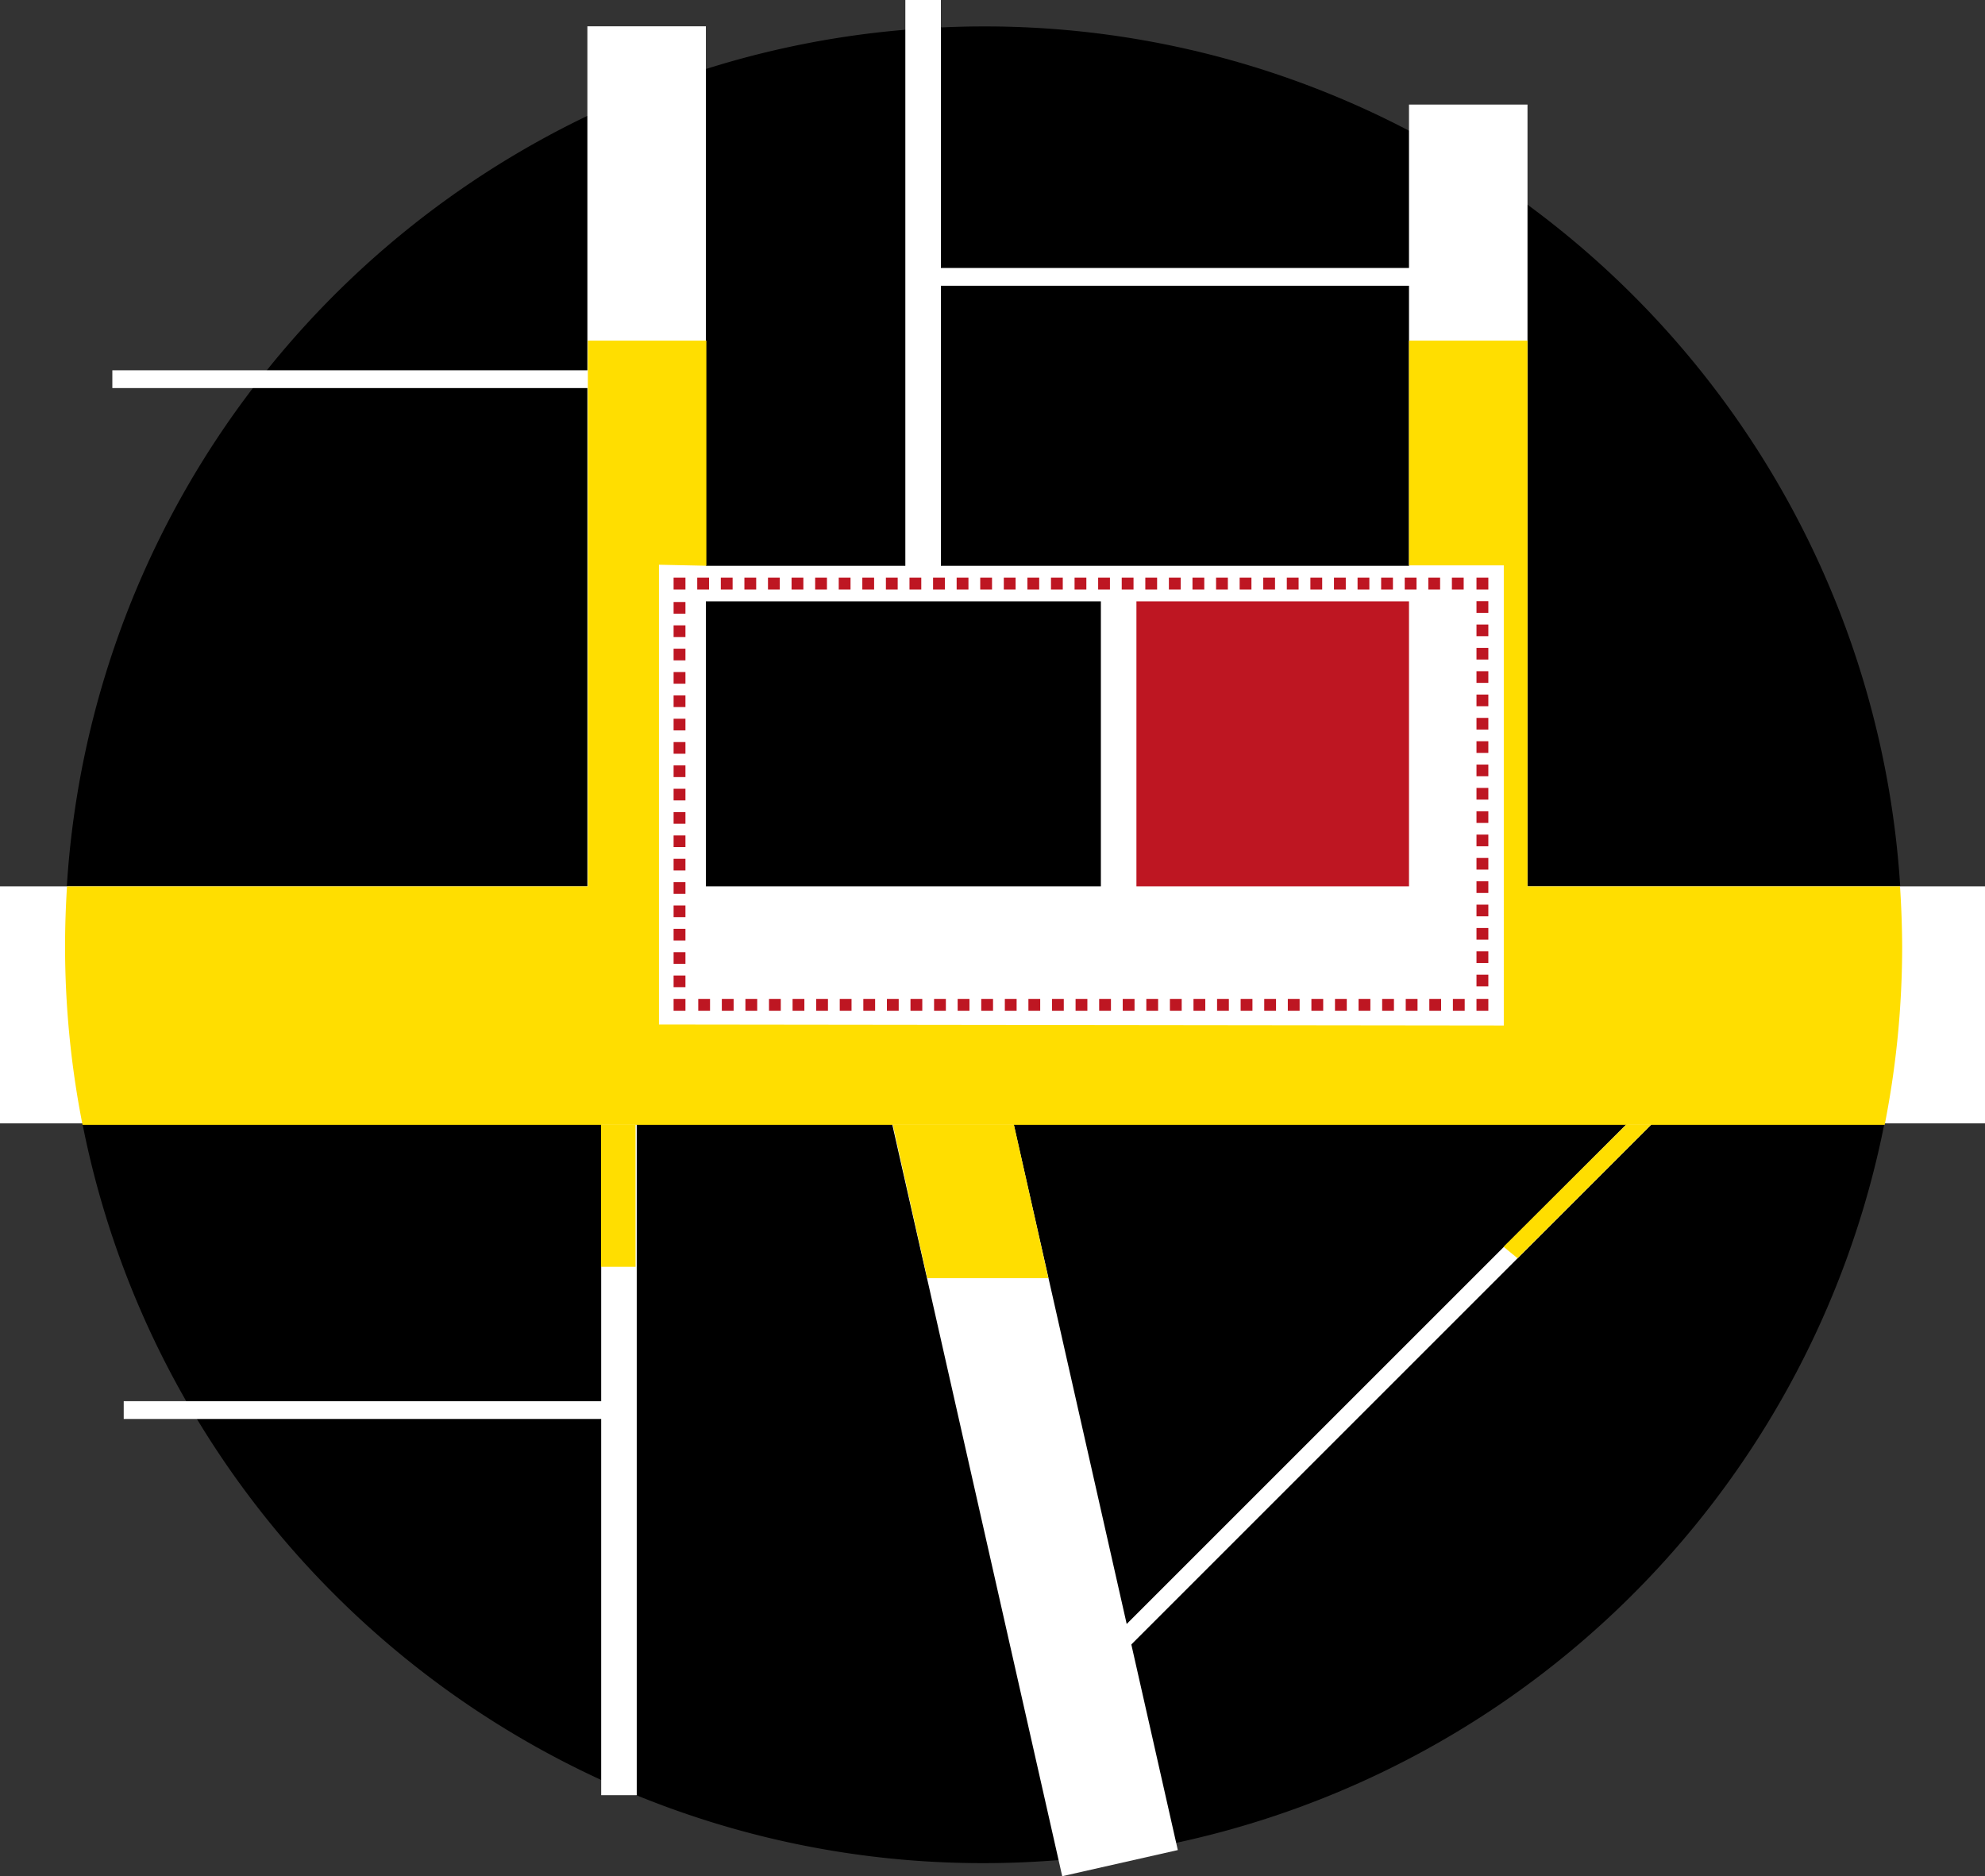 <svg xmlns="http://www.w3.org/2000/svg" viewBox="0 0 335 316.68"><rect x="0" y="0" width="335" height="316.68" fill="#333333" stroke="none"/><defs><style>.cls-1{fill:#be1622;}.cls-2,.cls-3,.cls-4,.cls-5,.cls-7,.cls-8,.cls-9{fill:none;stroke-miterlimit:10;}.cls-2,.cls-3,.cls-4,.cls-5{stroke:#fff;}.cls-2{stroke-width:6px;}.cls-3{stroke-width:40px;}.cls-4{stroke-width:20px;}.cls-5{stroke-width:3px;}.cls-6{fill:#ffde00;}.cls-7,.cls-8,.cls-9{stroke:#be1622;stroke-width:2px;}.cls-8{stroke-dasharray:1.99 1.99;}.cls-9{stroke-dasharray:1.97 1.97;}</style></defs><title>Spacedivison</title><g id="divided_MAp" data-name="divided MAp"><path d="M1059.24,478.75V460.12a154.27,154.27,0,0,0-82.32-23.65c-3.25,0-6.48.11-9.68.31v42Z" transform="translate(-810.93 -432.01)"/><path d="M1059.24,530.52v71.1h72.35c.22-3.35.34-6.73.34-10.14a154.9,154.9,0,0,0-72.69-131.36v70.4Z" transform="translate(-810.93 -432.01)"/><polygon points="156.31 98.51 109.64 98.51 109.64 169.61 156.78 169.61 156.64 168.97 156.78 169.61 189.31 169.61 189.31 98.51 156.31 98.51"/><rect class="cls-1" x="189.31" y="98.51" width="59" height="71.1"/><path d="M920.57,530.52h46.67V436.78A154.25,154.25,0,0,0,920.57,447v83.49Z" transform="translate(-810.93 -432.01)"/><polygon points="248.31 98.51 248.31 46.74 156.31 46.74 156.31 98.51 189.31 98.51 248.31 98.51"/><path d="M920.57,601.62H915.9V670h0v64a154.5,154.5,0,0,0,61,12.48,156.23,156.23,0,0,0,23.15-1.72L967.71,601.62Z" transform="translate(-810.93 -432.01)"/><path d="M843.26,670a155.61,155.61,0,0,0,72.64,64V670Z" transform="translate(-810.93 -432.01)"/><path d="M1131.59,601.62h-23.37l-114.6,114.6,114.6-114.6H967.71l32.36,143.15A155.06,155.06,0,0,0,1131.59,601.62Z" transform="translate(-810.93 -432.01)"/><path d="M915.9,600.65v1h4.67V496H854.78a154.34,154.34,0,0,0-32.87,95.46c0,3.41.12,6.79.34,10.14H915.9Z" transform="translate(-810.93 -432.01)"/><path d="M920.57,447a155.43,155.43,0,0,0-65.79,49h65.79Z" transform="translate(-810.93 -432.01)"/><path d="M915.9,601.62H822.24a154.08,154.08,0,0,0,21,68.4H915.9Z" transform="translate(-810.93 -432.01)"/></g><g id="Pattern"><line class="cls-2" x1="188.79" y1="95.83" x2="188.79" y2="150.62"/><line class="cls-3" y1="169.6" x2="335" y2="169.6"/><line class="cls-4" x1="109.13" y1="4.44" x2="109.13" y2="150.62"/><line class="cls-4" x1="247.79" y1="17.65" x2="247.79" y2="150.62"/><line class="cls-5" x1="278.79" y1="187.58" x2="188.71" y2="277.66"/><line class="cls-2" x1="104.46" y1="188.58" x2="104.46" y2="303"/><line class="cls-2" x1="155.79" x2="155.79" y2="98.5"/><line class="cls-4" x1="159.34" y1="183.18" x2="189.02" y2="314.47"/><line class="cls-2" x1="117.79" y1="98.5" x2="238.79" y2="98.5"/><line class="cls-5" x1="157.46" y1="46.73" x2="238.79" y2="46.73"/><line class="cls-5" x1="18.96" y1="64" x2="100.29" y2="64"/><line class="cls-5" x1="20.88" y1="238" x2="102.21" y2="238"/></g><g id="Yellow_Zone" data-name="Yellow Zone"><rect class="cls-6" x="101.43" y="189.86" width="5.83" height="23.96"/><polygon class="cls-6" points="150.68 189.86 171.12 189.86 176.93 215.74 156.49 215.74 150.68 189.86"/><polygon class="cls-6" points="274.41 189.86 253.76 210.44 256.1 212.37 278.63 189.86 274.41 189.86"/><path class="cls-6" d="M930.11,528.92" transform="translate(-810.93 -432.01)"/><path class="cls-6" d="M1131.59,581.62h-62.87V489.5h-20v37.94h16V605.1l-142.58-.17v-77.6l8,.17v-38h-20v92.12H822.24c-.21,3.33-.33,6.69-.33,10.07a155.74,155.74,0,0,0,2.95,30.18H1129a155.74,155.74,0,0,0,2.95-30.18C1131.93,588.31,1131.81,585,1131.59,581.62Z" transform="translate(-810.93 -432.01)"/></g><g id="REd_Zone" data-name="REd Zone"><polyline class="cls-7" points="250.18 168.6 250.18 169.6 249.18 169.6"/><line class="cls-8" x1="247.19" y1="169.6" x2="116.68" y2="169.6"/><polyline class="cls-7" points="115.68 169.6 114.68 169.6 114.68 168.6"/><line class="cls-9" x1="114.68" y1="166.62" x2="114.68" y2="100.49"/><polyline class="cls-7" points="114.68 99.5 114.68 98.5 115.68 98.5"/><line class="cls-8" x1="117.67" y1="98.5" x2="248.19" y2="98.5"/><polyline class="cls-7" points="249.18 98.5 250.18 98.5 250.18 99.5"/><line class="cls-9" x1="250.18" y1="101.47" x2="250.18" y2="167.61"/></g></svg>
